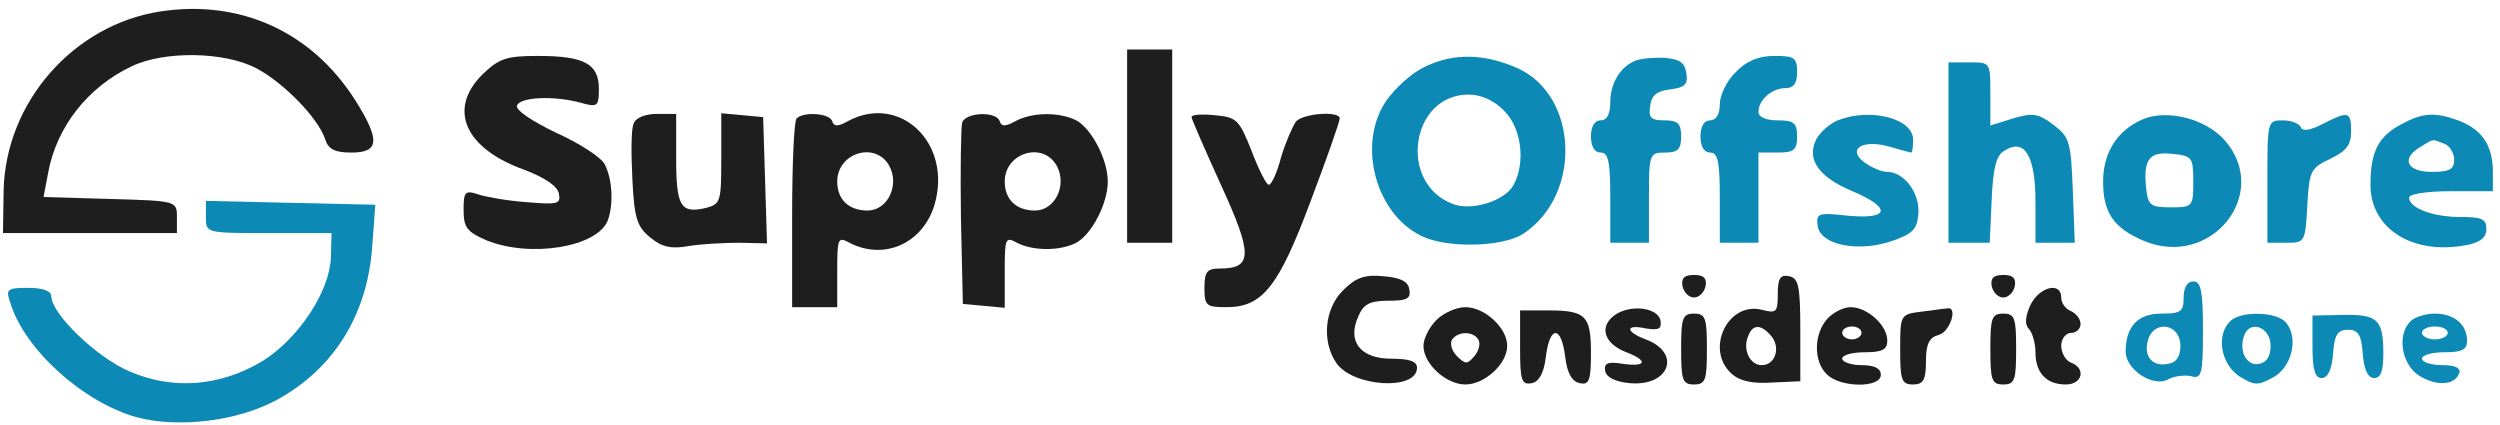 <svg width="247" height="42" viewBox="0 0 247 42" fill="none" xmlns="http://www.w3.org/2000/svg">
<g clip-path="url(#clip0_1_6)">
<path d="M15.824 1.134C7.232 2.471 0.549 10.108 0.358 18.828L0.294 23.029H8.886H17.479V21.438C17.479 19.847 17.415 19.847 10.86 19.656L4.304 19.465L4.749 17.11C5.577 12.527 8.695 8.581 13.024 6.544C16.206 5.017 22.125 5.08 25.308 6.735C27.981 8.135 31.418 11.636 32.118 13.736C32.436 14.755 33.073 15.073 34.728 15.073C37.465 15.073 37.592 13.864 35.109 9.918C30.781 3.107 23.716 -0.075 15.824 1.134Z" fill="#1E1E1E"/>
<path d="M111.36 14.436V23.984H113.588H115.815V14.436V4.889H113.588H111.36V14.436Z" fill="#1E1E1E"/>
<path d="M47.648 7.372C44.211 10.809 45.93 14.691 51.849 16.791C53.822 17.555 55.095 18.383 55.222 19.146C55.413 20.165 55.095 20.229 52.04 19.974C50.194 19.847 48.03 19.465 47.266 19.21C45.93 18.765 45.802 18.956 45.802 20.738C45.802 22.456 46.121 22.902 48.03 23.729C52.358 25.511 59.041 24.429 60.059 21.756C60.632 20.165 60.505 17.683 59.741 16.219C59.359 15.518 57.195 14.118 54.904 13.1C52.549 11.954 50.894 10.872 51.085 10.427C51.34 9.599 54.713 9.408 57.45 10.172C59.041 10.618 59.169 10.49 59.169 8.772C59.169 6.29 57.705 5.526 53.122 5.526C50.003 5.526 49.303 5.78 47.648 7.372Z" fill="#1E1E1E"/>
<path d="M140.638 6.671C139.429 7.244 137.774 8.772 136.946 9.981C134.082 14.182 135.864 21.056 140.383 23.284C142.866 24.557 148.467 24.429 150.504 23.093C156.295 19.274 155.977 9.472 149.931 6.735C146.621 5.271 143.502 5.208 140.638 6.671ZM148.594 10.936C150.313 12.591 150.758 16.028 149.549 18.256C148.721 19.847 145.412 20.865 143.566 20.165C138.092 18.128 139.365 9.345 145.093 9.345C146.303 9.345 147.639 9.918 148.594 10.936Z" fill="#0C89B5"/>
<path d="M161.642 5.971C160.114 6.544 159.096 8.199 159.096 10.108C159.096 11.254 158.778 11.89 158.141 11.89C157.568 11.89 157.187 12.463 157.187 13.482C157.187 14.5 157.568 15.073 158.141 15.073C158.905 15.073 159.096 15.964 159.096 19.528V23.984H161.005H162.915V19.528C162.915 15.2 162.979 15.073 164.506 15.073C165.779 15.073 166.097 14.755 166.097 13.482C166.097 12.209 165.779 11.89 164.442 11.89C163.106 11.89 162.851 11.636 163.042 10.427C163.17 9.408 163.742 8.963 165.015 8.835C166.479 8.644 166.797 8.326 166.607 7.244C166.479 6.162 165.906 5.844 164.506 5.717C163.488 5.653 162.151 5.78 161.642 5.971Z" fill="#0C89B5"/>
<path d="M171.507 7.117C170.616 7.944 169.916 9.408 169.916 10.299C169.916 11.318 169.534 11.89 168.961 11.89C168.389 11.89 168.007 12.463 168.007 13.482C168.007 14.5 168.389 15.073 168.961 15.073C169.725 15.073 169.916 15.964 169.916 19.528V23.984H171.826H173.735V19.528V15.073H175.645C177.236 15.073 177.554 14.818 177.554 13.482C177.554 12.145 177.236 11.89 175.645 11.89C174.499 11.89 173.735 11.572 173.735 11.063C173.735 9.854 175.072 8.708 176.408 8.708C177.236 8.708 177.554 8.199 177.554 7.117C177.554 5.717 177.299 5.526 175.326 5.526C173.735 5.526 172.526 6.035 171.507 7.117Z" fill="#0C89B5"/>
<path d="M192.511 15.073V23.984H194.548H196.585L196.776 19.783C196.903 16.664 197.221 15.328 198.049 14.882C200.022 13.609 201.104 15.391 201.104 19.91V23.984H203.013H204.986L204.795 18.828C204.604 13.991 204.477 13.545 202.886 12.336C201.358 11.19 200.849 11.127 198.876 11.7L196.648 12.4V9.281C196.648 6.162 196.648 6.162 194.612 6.162H192.511V15.073Z" fill="#0C89B5"/>
<path d="M62.605 12.209C62.351 12.718 62.351 15.2 62.478 17.683C62.669 21.565 62.924 22.392 64.26 23.474C65.406 24.429 66.361 24.62 68.079 24.302C69.288 24.111 71.516 23.984 73.044 23.984L75.781 24.047L75.59 17.81L75.399 11.572L73.362 11.381L71.262 11.19V15.646C71.262 19.91 71.198 20.165 69.734 20.547C67.252 21.119 66.806 20.419 66.806 15.646V11.254H64.897C63.751 11.254 62.796 11.636 62.605 12.209Z" fill="#1E1E1E"/>
<path d="M78.708 11.7C78.454 11.891 78.263 16.219 78.263 21.247V30.349H80.491H82.718V26.848C82.718 23.538 82.782 23.347 83.928 23.984C87.365 25.766 91.183 24.047 92.329 20.229C94.111 14.182 88.956 9.217 83.8 11.954C82.782 12.527 82.4 12.527 82.209 11.954C81.954 11.191 79.409 11 78.708 11.7ZM87.874 16.41C88.892 18.319 87.683 20.801 85.71 20.801C83.864 20.801 82.718 19.719 82.718 17.937C82.718 15.073 86.537 13.927 87.874 16.41Z" fill="#1E1E1E"/>
<path d="M95.066 12.081C94.939 12.527 94.875 16.791 94.939 21.501L95.13 30.03L97.23 30.221L99.267 30.412V26.848C99.267 23.538 99.33 23.347 100.476 23.984C102.067 24.811 104.741 24.811 106.332 23.984C107.859 23.156 109.45 20.101 109.45 17.937C109.45 15.773 107.859 12.718 106.332 11.89C104.677 11.063 102.067 11.063 100.349 11.954C99.33 12.527 98.949 12.527 98.758 11.954C98.439 10.999 95.512 11.063 95.066 12.081ZM104.422 16.41C105.441 18.319 104.231 20.801 102.258 20.801C100.412 20.801 99.267 19.719 99.267 17.937C99.267 15.073 103.086 13.927 104.422 16.41Z" fill="#1E1E1E"/>
<path d="M117.725 11.572C117.725 11.763 119.061 14.819 120.653 18.319C123.771 25.13 123.771 26.53 120.525 26.53C119.252 26.53 118.998 26.848 118.998 28.439C118.998 30.221 119.189 30.349 121.162 30.349C124.726 30.349 126.317 28.375 129.5 19.847C131.091 15.646 132.364 12.018 132.364 11.7C132.364 10.936 128.736 11.191 128.036 12.018C127.717 12.463 127.017 14.055 126.572 15.519C126.19 17.046 125.617 18.256 125.363 18.256C125.108 18.256 124.344 16.728 123.644 14.882C122.435 11.827 122.18 11.572 120.016 11.382C118.743 11.254 117.725 11.318 117.725 11.572Z" fill="#1E1E1E"/>
<path d="M181.564 11.891C180.8 12.209 179.845 13.036 179.463 13.736C178.445 15.71 179.654 17.492 183.028 18.892C186.91 20.547 186.719 21.692 182.582 21.311C179.654 20.992 179.4 21.056 179.591 22.329C179.845 24.175 183.473 24.939 186.783 23.857C188.883 23.156 189.393 22.711 189.52 21.247C189.774 19.21 188.183 16.983 186.465 16.983C185.892 16.983 184.874 16.537 184.173 16.028C182.455 14.691 184.046 13.736 186.719 14.5C187.801 14.819 188.756 15.073 188.82 15.073C188.947 15.073 189.011 14.5 189.011 13.8C189.011 11.7 184.81 10.618 181.564 11.891Z" fill="#0C89B5"/>
<path d="M211.606 11.827C209.187 12.909 207.787 15.073 207.787 17.937C207.787 20.992 208.805 22.52 211.797 23.793C218.48 26.593 224.463 19.083 219.753 13.8C217.843 11.7 214.024 10.745 211.606 11.827ZM216.698 17.937C216.698 20.419 216.634 20.483 214.47 20.483C212.497 20.483 212.242 20.292 212.051 18.701C211.733 15.773 212.306 14.946 214.597 15.2C216.57 15.391 216.698 15.519 216.698 17.937Z" fill="#0C89B5"/>
<path d="M229.427 12.272C228.218 12.909 227.454 12.973 227.327 12.591C227.2 12.209 226.372 11.89 225.545 11.89C224.017 11.89 224.017 11.954 224.017 17.937V23.984H225.927C227.709 23.984 227.772 23.92 227.963 20.292C228.154 16.919 228.282 16.601 230.191 15.709C231.782 14.946 232.291 14.373 232.291 12.973C232.291 10.999 232.037 10.936 229.427 12.272Z" fill="#0C89B5"/>
<path d="M237.256 12.273C234.965 13.482 234.201 15.009 234.201 18.255C234.201 22.584 238.338 25.193 243.557 24.238C245.021 23.984 245.657 23.475 245.657 22.647C245.657 21.629 245.212 21.438 243.048 21.438C240.375 21.438 238.02 20.547 238.02 19.528C238.02 19.146 239.865 18.892 242.157 18.892H246.294V16.791C246.23 14.309 245.212 12.782 242.857 11.891C240.566 11.063 239.356 11.127 237.256 12.273ZM241.457 14.182C242.03 14.373 242.475 15.137 242.475 15.773C242.475 16.728 242.03 16.982 240.247 16.982C237.765 16.982 237.192 15.646 239.165 14.5C240.502 13.673 240.247 13.736 241.457 14.182Z" fill="#0C89B5"/>
<path d="M20.343 21.438C20.343 23.029 20.343 23.029 26.517 23.029H32.755L32.691 25.448C32.563 28.821 29.508 33.404 26.008 35.631C21.807 38.177 17.161 38.559 12.833 36.713C9.523 35.313 5.068 30.985 5.068 29.267C5.068 28.757 4.24 28.439 2.776 28.439C0.739 28.439 0.549 28.566 0.994 29.839C2.394 34.549 8.25 39.769 13.533 41.232C17.67 42.314 23.462 41.614 27.344 39.514C32.945 36.459 36.255 31.176 36.764 24.493L37.083 20.229L28.681 20.038L20.343 19.847V21.438Z" fill="#0C89B5"/>
<path d="M132.682 28.694C130.836 30.539 130.582 33.785 132.046 35.886C133.7 38.241 140.002 38.623 140.002 36.331C140.002 35.695 139.238 35.44 137.456 35.44C134.401 35.44 133.064 33.722 134.21 31.239C134.719 30.03 135.355 29.712 137.201 29.712C138.983 29.712 139.429 29.521 139.238 28.566C139.111 27.802 138.347 27.421 136.692 27.293C134.846 27.102 133.955 27.421 132.682 28.694Z" fill="#1E1E1E"/>
<path d="M166.225 28.248C166.352 28.885 166.861 29.394 167.37 29.394C167.879 29.394 168.389 28.885 168.516 28.248C168.643 27.484 168.325 27.166 167.37 27.166C166.416 27.166 166.097 27.484 166.225 28.248Z" fill="#1E1E1E"/>
<path d="M175.645 29.012C175.645 30.858 175.517 30.985 174.053 30.603C170.68 29.776 168.452 34.549 171.062 36.904C171.889 37.668 173.162 37.923 175.072 37.795L177.872 37.668V32.576C177.872 28.248 177.681 27.484 176.79 27.294C175.899 27.102 175.645 27.484 175.645 29.012ZM175.008 33.213C175.963 34.358 175.39 36.077 174.053 36.077C172.908 36.077 172.144 34.549 172.717 33.213C173.162 32.003 173.99 32.003 175.008 33.213Z" fill="#1E1E1E"/>
<path d="M196.776 28.248C196.903 28.885 197.412 29.394 197.921 29.394C198.431 29.394 198.94 28.885 199.067 28.248C199.194 27.484 198.876 27.166 197.921 27.166C196.967 27.166 196.648 27.484 196.776 28.248Z" fill="#1E1E1E"/>
<path d="M215.743 29.394C215.743 30.794 215.488 30.985 213.515 30.985C211.224 30.985 210.015 32.258 210.015 34.74C210.015 36.522 212.751 38.305 214.215 37.477C214.788 37.159 215.807 37.032 216.443 37.159C217.525 37.477 217.652 37.032 217.652 32.64C217.652 28.757 217.461 27.803 216.698 27.803C216.125 27.803 215.743 28.375 215.743 29.394ZM215.425 34.167C215.425 35.186 215.043 35.822 214.215 35.95C212.624 36.268 211.733 35.186 212.242 33.531C212.879 31.558 215.425 32.003 215.425 34.167Z" fill="#0C89B5"/>
<path d="M200.595 30.158C200.085 31.303 200.022 32.067 200.467 32.513C200.786 32.831 201.104 33.913 201.104 34.804C201.104 36.841 202.186 37.986 204.095 37.986C205.75 37.986 206.132 36.395 204.604 35.822C204.095 35.631 203.65 34.868 203.65 34.167C203.65 33.467 204.095 32.895 204.604 32.895C205.114 32.895 205.559 32.513 205.559 32.003C205.559 31.494 205.114 30.985 204.604 30.73C204.095 30.54 203.65 29.967 203.65 29.394C203.65 27.803 201.486 28.312 200.595 30.158Z" fill="#1E1E1E"/>
<path d="M141.911 31.622C141.211 32.322 140.638 33.467 140.638 34.167C140.638 35.95 142.866 37.986 144.775 37.986C146.685 37.986 148.912 35.95 148.912 34.167C148.912 32.385 146.685 30.349 144.775 30.349C143.884 30.349 142.611 30.921 141.911 31.622ZM146.048 33.531C146.303 33.913 146.112 34.677 145.666 35.186C144.966 36.013 144.775 36.013 143.948 35.186C143.439 34.677 143.248 33.977 143.439 33.595C144.011 32.703 145.539 32.703 146.048 33.531Z" fill="#1E1E1E"/>
<path d="M150.185 34.358C150.185 37.541 150.313 38.05 151.331 37.859C152.031 37.732 152.54 36.904 152.731 35.25C153.113 32.131 154.259 32.131 154.641 35.25C154.832 36.904 155.341 37.732 156.105 37.859C156.996 38.05 157.187 37.605 157.187 34.868C157.187 31.176 156.677 30.667 152.922 30.667H150.185V34.358Z" fill="#1E1E1E"/>
<path d="M159.478 31.176C157.95 32.322 158.523 33.976 160.687 34.804C162.851 35.631 162.66 36.268 160.369 35.95C158.841 35.695 158.46 35.886 158.587 36.65C158.714 37.286 159.605 37.732 161.069 37.859C164.952 38.177 166.161 34.867 162.597 33.531C160.56 32.767 160.56 32.003 162.597 32.449C163.87 32.64 164.188 32.513 164.061 31.685C163.806 30.349 161.005 30.03 159.478 31.176Z" fill="#1E1E1E"/>
<path d="M180.545 31.494C179.209 32.958 179.145 35.695 180.482 36.968C181.755 38.305 185.828 38.368 185.828 37.032C185.828 36.395 185.192 36.077 183.919 36.077C182.9 36.077 182.009 35.759 182.009 35.441C182.009 35.059 183.028 34.804 184.237 34.804C185.956 34.804 186.465 34.55 186.465 33.658C186.465 32.131 184.492 30.349 182.837 30.349C182.137 30.349 181.118 30.858 180.545 31.494ZM183.919 32.895C183.919 33.213 183.473 33.531 182.964 33.531C182.455 33.531 182.009 33.213 182.009 32.895C182.009 32.513 182.455 32.258 182.964 32.258C183.473 32.258 183.919 32.513 183.919 32.895Z" fill="#1E1E1E"/>
<path d="M189.838 30.794C187.738 31.049 187.738 31.112 187.738 34.549C187.738 37.541 187.865 37.986 189.011 37.986C190.029 37.986 190.284 37.541 190.284 35.695C190.284 33.977 190.602 33.34 191.557 33.085C192.702 32.767 193.466 30.221 192.384 30.476C192.066 30.476 190.92 30.667 189.838 30.794Z" fill="#1E1E1E"/>
<path d="M166.097 34.486C166.097 37.541 166.225 37.986 167.37 37.986C168.516 37.986 168.643 37.541 168.643 34.486C168.643 31.431 168.516 30.985 167.37 30.985C166.225 30.985 166.097 31.431 166.097 34.486Z" fill="#1E1E1E"/>
<path d="M196.648 34.486C196.648 37.541 196.776 37.986 197.921 37.986C199.067 37.986 199.194 37.541 199.194 34.486C199.194 31.431 199.067 30.985 197.921 30.985C196.776 30.985 196.648 31.431 196.648 34.486Z" fill="#1E1E1E"/>
<path d="M220.326 31.749C218.925 33.149 219.434 35.95 221.217 37.159C222.744 38.114 223.062 38.114 224.59 37.286C226.436 36.268 227.136 33.404 225.863 31.876C224.972 30.794 221.408 30.667 220.326 31.749ZM224.335 34.168C224.335 35.186 223.953 35.822 223.19 35.95C221.98 36.204 221.153 34.677 221.726 33.149C222.299 31.558 224.335 32.322 224.335 34.168Z" fill="#0C89B5"/>
<path d="M228.472 34.231C228.472 36.522 228.727 37.35 229.364 37.35C230 37.35 230.382 36.522 230.509 34.931C230.637 33.085 230.955 32.576 231.973 32.576C232.991 32.576 233.31 33.085 233.437 34.931C233.564 36.522 233.946 37.35 234.583 37.35C235.219 37.35 235.474 36.65 235.474 34.931C235.474 31.558 234.901 31.049 231.464 31.112L228.472 31.176V34.231Z" fill="#0C89B5"/>
<path d="M238.147 31.749C236.81 33.086 237.256 35.95 238.974 37.095C240.693 38.177 242.539 38.114 242.984 36.841C243.112 36.332 242.539 36.077 241.266 36.077C240.184 36.077 239.293 35.759 239.293 35.441C239.293 35.059 240.311 34.804 241.52 34.804C243.239 34.804 243.748 34.549 243.748 33.658C243.748 32.067 242.475 30.985 240.566 30.985C239.675 30.985 238.593 31.303 238.147 31.749ZM241.839 32.895C241.839 33.213 241.266 33.531 240.566 33.531C239.866 33.531 239.293 33.213 239.293 32.895C239.293 32.513 239.866 32.258 240.566 32.258C241.266 32.258 241.839 32.513 241.839 32.895Z" fill="#0C89B5"/>
</g>
<defs>
<clipPath id="clip0_1_6">
<rect width="247" height="42" fill="white"/>
</clipPath>
</defs>
</svg>

